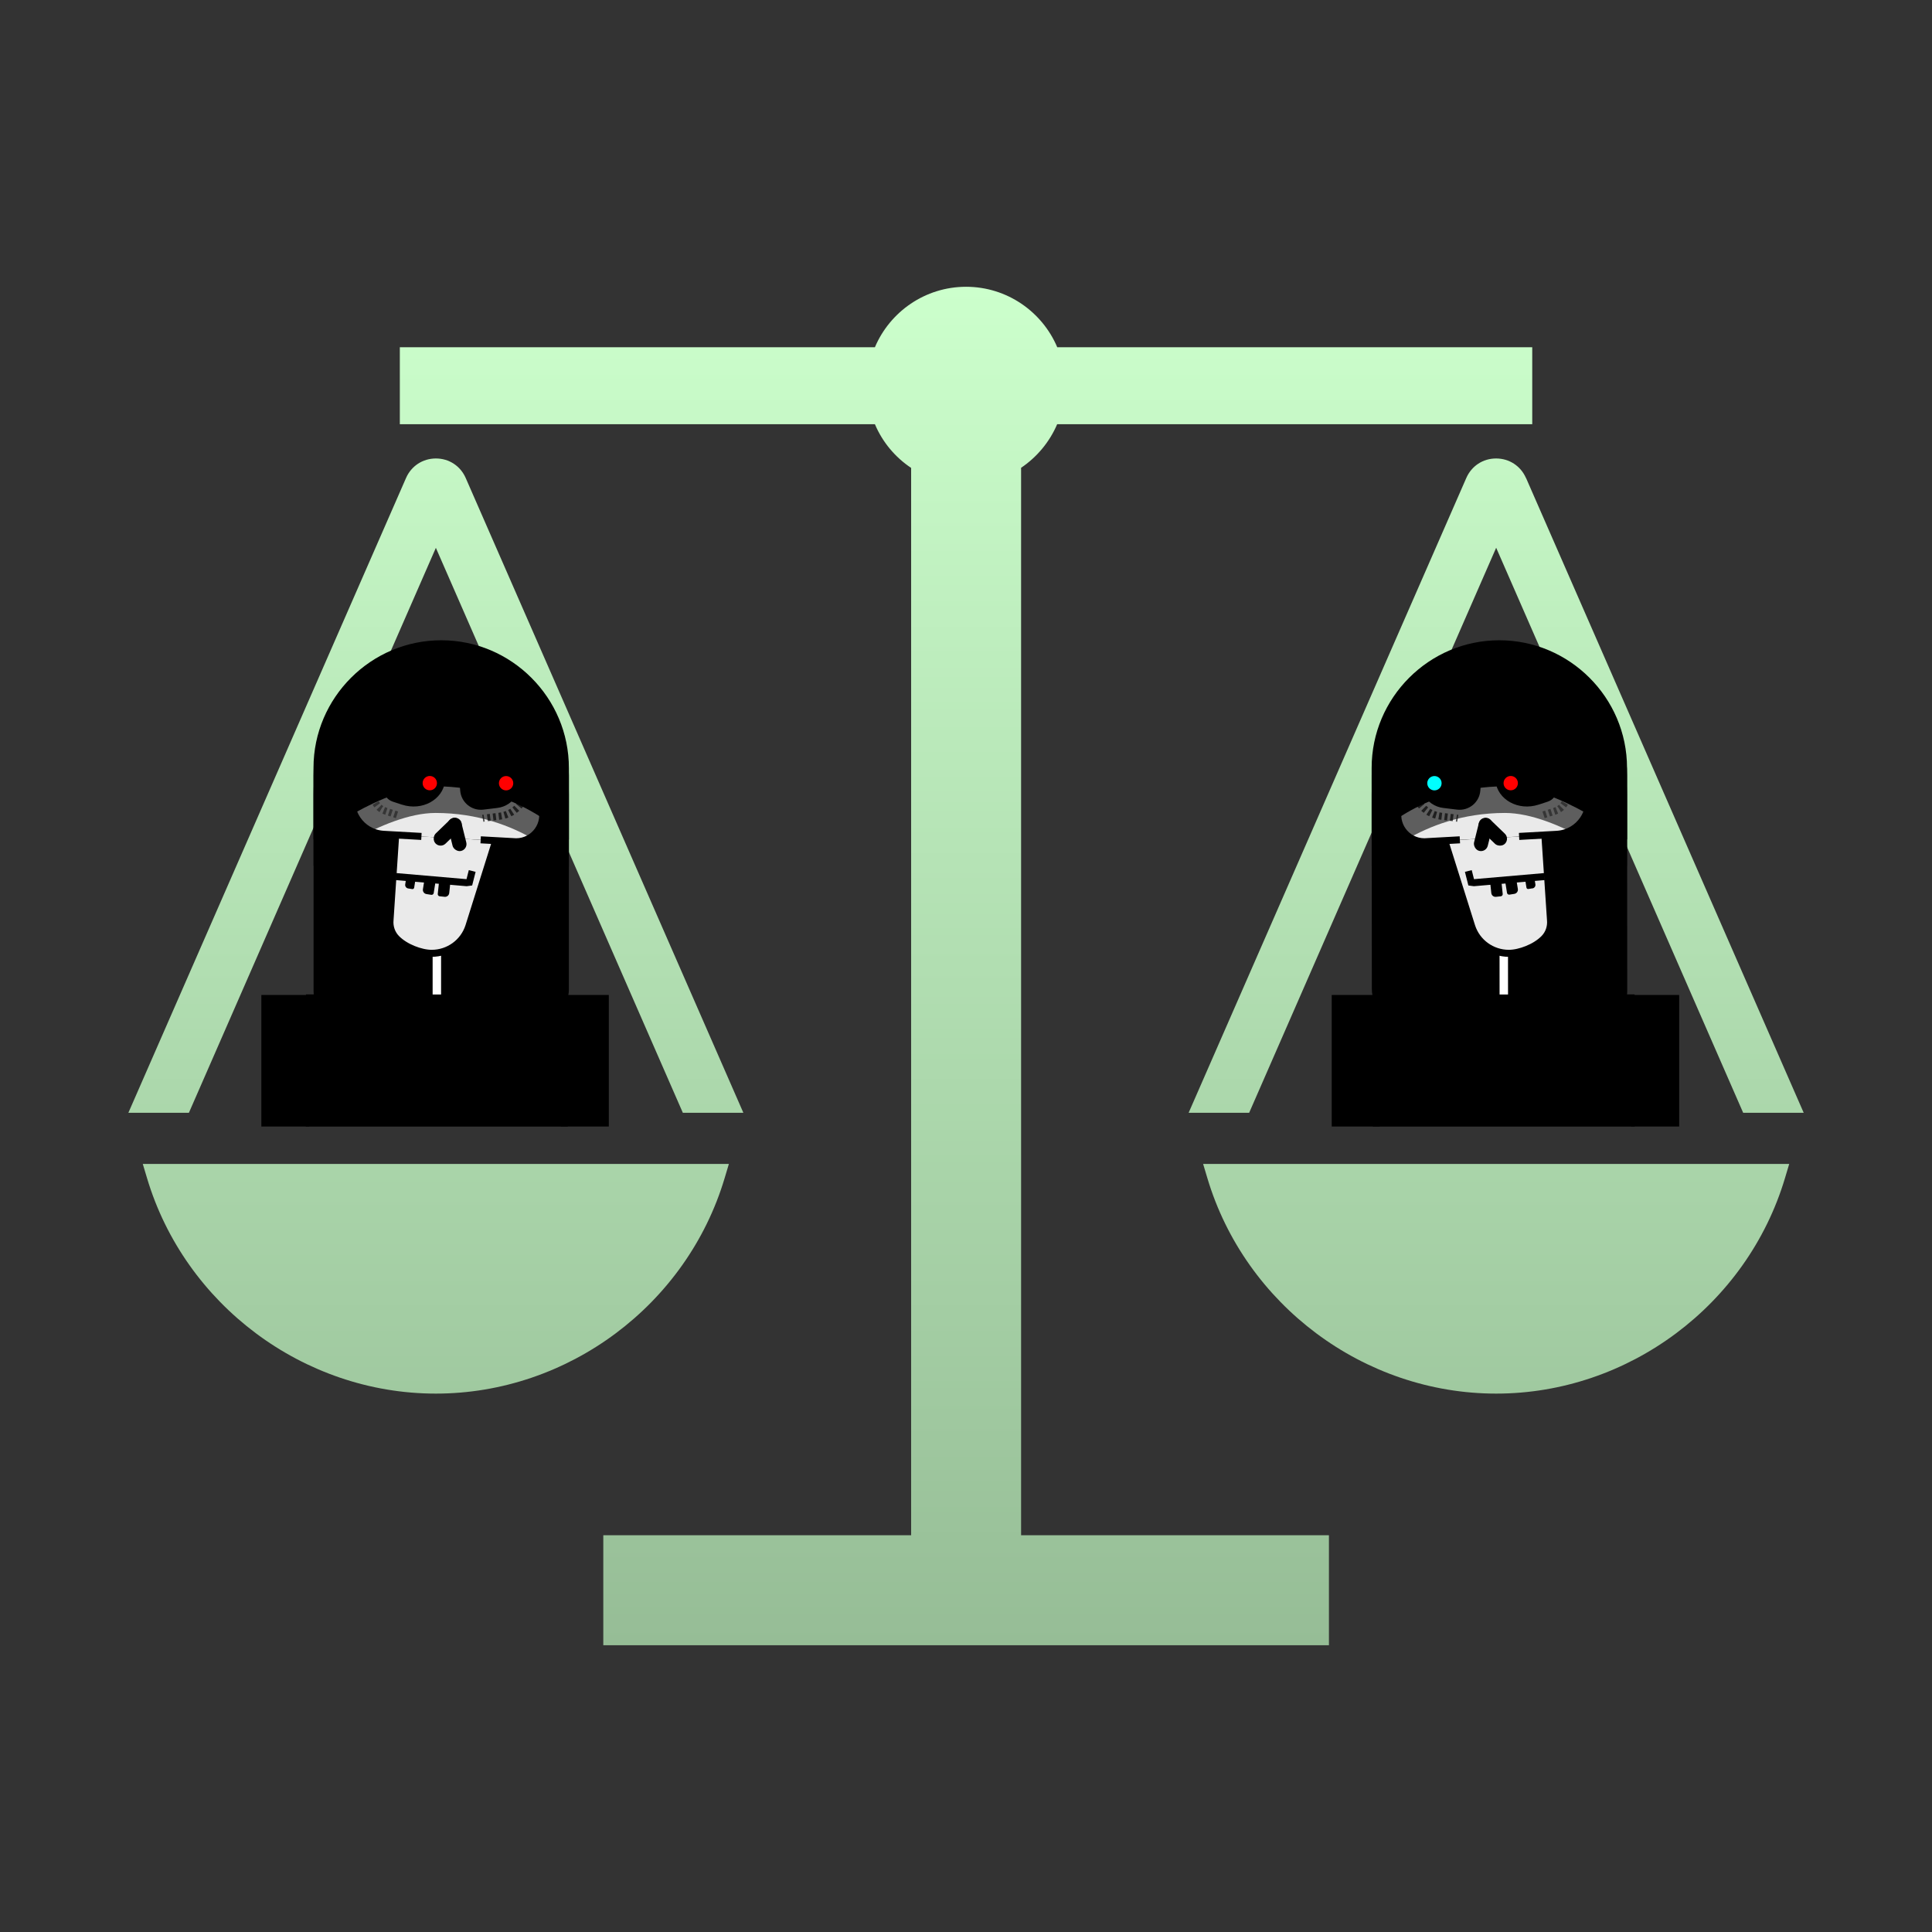 <?xml version="1.0" encoding="UTF-8"?>
<svg id="Layer_1" xmlns="http://www.w3.org/2000/svg" xmlns:xlink="http://www.w3.org/1999/xlink" viewBox="0 0 256 256">
  <rect x="0" y="0" width="256" height="256" fill="#333333" stroke="none"/>
  <defs>
    <style>
      .cls-1 {
        fill: #eaeaea;
      }

      .cls-2 {
        fill: url(#linear-gradient);
      }

      .cls-3 {
        stroke: #848484;
        stroke-dasharray: .37;
      }

      .cls-3, .cls-4, .cls-5, .cls-6, .cls-7 {
        stroke-miterlimit: 10;
      }

      .cls-3, .cls-5, .cls-6, .cls-7 {
        fill: none;
        stroke-width: .93px;
      }

      .cls-4 {
        fill: #fff;
        stroke-width: .75px;
      }

      .cls-4, .cls-5 {
        stroke: #000;
      }

      .cls-6 {
        stroke-dasharray: .38 .38;
      }

      .cls-6, .cls-7 {
        stroke: #4d4d4d;
      }

      .cls-8 {
        opacity: .6;
      }

      .cls-9 {
        fill: red;
      }

      .cls-10 {
        fill: aqua;
      }
    </style>
    <linearGradient id="linear-gradient" x1="128" y1="218" x2="128" y2="38" gradientUnits="userSpaceOnUse">
      <stop offset="0" stop-color="#96bd96"/>
      <stop offset="1" stop-color="#cfc"/>
    </linearGradient>
  </defs>
  <path class="cls-2" d="M202.21,63.34l36.79,84.11h-8.02l-32.73-74.87-32.73,74.87h-8.02l36.79-84.11c.7-1.6,2.21-2.59,3.95-2.59h0c1.74,0,3.26.99,3.96,2.59ZM159.98,156.1c5.02,16.81,20.76,28.56,38.27,28.56s33.25-11.74,38.27-28.56l.56-1.87h-77.66l.56,1.87ZM57.75,72.58l32.73,74.87h8.02L61.71,63.34c-.7-1.6-2.21-2.59-3.95-2.59h0c-1.74,0-3.26.99-3.96,2.59l-36.79,84.11h8.02l32.73-74.87ZM96.02,156.1l.56-1.87H18.92l.56,1.87c5.02,16.81,20.76,28.56,38.27,28.56s33.25-11.74,38.27-28.56ZM135.28,62c2.11-1.42,3.79-3.43,4.8-5.79h62.95v-10.2h-62.94c-1.99-4.7-6.66-8.01-12.08-8.01s-10.09,3.31-12.08,8.01h-62.95v10.2h62.95c1,2.37,2.68,4.38,4.8,5.79v141.43h-40.79v14.57h96.15v-14.57h-40.79V62Z"/>
  <g>
    <path d="M58.46,85.86h0c9.34,0,16.92,7.58,16.92,16.92v28.31c0,2.24-1.82,4.05-4.05,4.05h-25.99c-2.09,0-3.79-1.7-3.79-3.79v-28.58c0-9.34,7.58-16.92,16.92-16.92Z"/>
    <rect class="cls-4" x="56.95" y="124.76" width="1.87" height="15.33"/>
    <polygon points="75.23 131.79 75.23 132.1 75.22 149.28 40.52 149.28 40.54 131.84 40.54 131.76 41.56 131.76 56.95 131.77 58.82 131.78 75.23 131.79"/>
    <path class="cls-1" d="M55.84,110.83l-5-.28c-2.99-.17-4.99-3.14-4.02-5.97l3.53-10.29c.77-2.24,2.88-3.74,5.24-3.74h7.39c1.93,0,3.65,1.24,4.27,3.07l4.48,13.25c.78,2.29-.93,4.67-3.35,4.67l-4.69-.26-7.85-.44Z"/>
    <path class="cls-1" d="M52.43,110.64l-.75,11.29c-.08.9.23,1.79.86,2.43.58.59,1.38,1.08,2.22,1.42.84.34,1.71.54,2.44.54,2.24,0,4.23-1.44,4.92-3.57l3.57-11.35-13.27-.75Z"/>
    <path class="cls-5" d="M55.84,110.83l-5-.28c-2.99-.17-4.99-3.14-4.02-5.97l3.53-10.29c.77-2.24,2.88-3.74,5.24-3.74h7.39c1.93,0,3.65,1.24,4.27,3.07l4.48,13.25c.78,2.29-.93,4.67-3.35,4.67l-4.69-.26"/>
    <path class="cls-5" d="M52.43,110.64l-.75,11.29c-.08.9.23,1.79.86,2.43.58.59,1.38,1.08,2.22,1.42.84.34,1.71.54,2.44.54,2.24,0,4.23-1.44,4.92-3.57l3.57-11.35"/>
    <path d="M53.26,106.62l-1.19-.39c-1.42-.46-1.56-2.18-1.4-3.61.07-.64.29-1.25.65-1.79l2.09-3.17c.79-1.22,2.34-1.87,3.93-1.66h0c1.34.18,2.32,1.28,2.19,2.48l-.56,5.02c-.27,2.47-3.04,3.99-5.7,3.12Z"/>
    <rect x="58.4" y="107.97" width="1.87" height="4.49" rx=".93" ry=".93" transform="translate(21.18 229.42) rotate(-133.96)"/>
    <rect x="59.64" y="108.32" width="1.87" height="4.49" rx=".93" ry=".93" transform="translate(146.02 203.26) rotate(166.04)"/>
    <path d="M65.87,107.06l-1.82.22c-1.55.18-2.94-.95-3.07-2.51l-.57-7.08c-.06-.73.46-1.38,1.19-1.48l1.19-.16c1.73-.23,3.4.7,4.12,2.29l1.72,3.85c.96,2.14-.43,4.6-2.76,4.87Z"/>
    <path d="M58.63,116.94h.65c.15,0,.28.13.28.28v1.59h-1.5v-1.31c0-.31.25-.56.56-.56Z" transform="translate(104.9 241.29) rotate(-173.96)"/>
    <path d="M56.07,116.64h1.5v1.59c0,.15-.13.28-.28.28h-.65c-.31,0-.56-.25-.56-.56v-1.31h0Z" transform="translate(19.19 -7.47) rotate(9.04)"/>
    <path d="M53.73,116.21h1.24v1.32c0,.13-.1.23-.23.23h-.54c-.26,0-.47-.21-.47-.47v-1.09h0Z" transform="translate(19.06 -7.09) rotate(9.04)"/>
    <rect x="34.63" y="131.84" width="6.35" height="17.43"/>
    <rect x="74.32" y="131.84" width="6.35" height="17.43"/>
    <path class="cls-3" d="M52.6,107.97l-1.5-.49c-1.79-.58-1.96-2.75-1.77-4.55.09-.8.37-1.57.81-2.25l2.63-3.99c.99-1.54,2.94-2.36,4.95-2.09h0"/>
    <g>
      <path class="cls-7" d="M69.31,106.07c-.03.05-.06.11-.1.16"/>
      <path class="cls-6" d="M68.99,106.54c-.65.86-1.64,1.48-2.84,1.62l-1.81.22"/>
      <line class="cls-7" x1="64.15" y1="108.4" x2="63.97" y2="108.43"/>
    </g>
    <polyline class="cls-5" points="52.47 116.15 61.82 116.96 62.19 116.91 62.57 115.41"/>
    <path class="cls-8" d="M75.38,114.78s-6.34-7.05-17.66-7.06c-7.01,0-16.18,7.04-16.18,7.04v-9.49c.01-9.3,7.63-16.91,16.94-16.9h0c9.3,0,16.91,7.63,16.9,16.93v9.49Z"/>
    <path d="M75.38,111.25s-6.34-7.05-17.66-7.06c-7.01,0-16.18,7.04-16.18,7.04v-9.49c.01-9.3,7.63-16.91,16.94-16.9h0c9.3,0,16.91,7.63,16.9,16.93v9.49Z"/>
    <circle class="cls-9" cx="56.95" cy="103.77" r=".95"/>
    <circle class="cls-9" cx="67.06" cy="103.78" r=".95"/>
  </g>
  <g>
    <path d="M185.54,85.86h25.99c2.24,0,4.05,1.82,4.05,4.05v28.31c0,9.34-7.58,16.92-16.92,16.92h0c-9.34,0-16.92-7.58-16.92-16.92v-28.58c0-2.09,1.7-3.79,3.79-3.79Z" transform="translate(397.42 220.84) rotate(179.96)"/>
    <rect class="cls-4" x="198.31" y="124.76" width="1.87" height="15.33" transform="translate(398.6 264.7) rotate(179.96)"/>
    <polygon points="181.9 131.79 181.9 132.1 181.91 149.28 216.61 149.28 216.59 131.84 216.59 131.76 215.57 131.76 200.18 131.77 198.31 131.78 181.9 131.79"/>
    <path class="cls-1" d="M201.29,110.83l5-.28c2.99-.17,4.99-3.14,4.02-5.97l-3.53-10.29c-.77-2.24-2.88-3.74-5.24-3.74h-7.39c-1.93,0-3.65,1.24-4.27,3.07l-4.48,13.25c-.78,2.29.93,4.67,3.35,4.67l4.69-.26,7.85-.44Z"/>
    <path class="cls-1" d="M204.7,110.64l.75,11.29c.08.9-.23,1.79-.86,2.43-.58.59-1.38,1.08-2.22,1.42-.84.34-1.71.54-2.44.54-2.24,0-4.23-1.44-4.92-3.57l-3.57-11.35,13.27-.75Z"/>
    <path class="cls-5" d="M201.29,110.83l5-.28c2.99-.17,4.99-3.14,4.02-5.97l-3.53-10.29c-.77-2.24-2.88-3.74-5.24-3.74h-7.39c-1.93,0-3.65,1.24-4.27,3.07l-4.48,13.25c-.78,2.29.93,4.67,3.35,4.67l4.69-.26"/>
    <path class="cls-5" d="M204.7,110.64l.75,11.29c.08.9-.23,1.79-.86,2.43-.58.59-1.38,1.08-2.22,1.42-.84.34-1.71.54-2.44.54-2.24,0-4.23-1.44-4.92-3.57l-3.57-11.35"/>
    <path d="M203.87,106.62l1.19-.39c1.42-.46,1.56-2.18,1.4-3.61-.07-.64-.29-1.25-.65-1.79l-2.09-3.17c-.79-1.22-2.34-1.87-3.93-1.66h0c-1.34.18-2.32,1.28-2.19,2.48l.56,5.02c.27,2.47,3.04,3.99,5.7,3.12Z"/>
    <rect x="196.86" y="107.97" width="1.87" height="4.49" rx=".93" ry=".93" transform="translate(-18.83 176.1) rotate(-46.04)"/>
    <rect x="195.62" y="108.32" width="1.87" height="4.49" rx=".93" ry=".93" transform="translate(32.47 -44.15) rotate(13.96)"/>
    <path d="M191.26,107.06l1.82.22c1.55.18,2.94-.95,3.07-2.51l.57-7.08c.06-.73-.46-1.38-1.19-1.48l-1.19-.16c-1.73-.23-3.4.7-4.12,2.29l-1.72,3.85c-.96,2.14.43,4.6,2.76,4.87Z"/>
    <path d="M197.56,116.94h1.5v1.59c0,.15-.13.28-.28.28h-.65c-.31,0-.56-.25-.56-.56v-1.31h0Z" transform="translate(-11.31 21.53) rotate(-6.04)"/>
    <path d="M200.12,116.64h.65c.15,0,.28.13.28.28v1.59h-1.5v-1.31c0-.31.25-.56.56-.56Z" transform="translate(416.61 202.19) rotate(170.96)"/>
    <path d="M202.62,116.21h.54c.13,0,.23.1.23.23v1.32h-1.24v-1.09c0-.26.21-.47.47-.47Z" transform="translate(421.42 200.64) rotate(170.96)"/>
    <rect x="216.15" y="131.84" width="6.35" height="17.43"/>
    <rect x="176.46" y="131.84" width="6.35" height="17.43"/>
    <path class="cls-3" d="M204.53,107.97l1.5-.49c1.79-.58,1.96-2.75,1.77-4.55-.09-.8-.37-1.57-.81-2.25l-2.63-3.99c-.99-1.54-2.94-2.36-4.95-2.09h0"/>
    <g>
      <path class="cls-7" d="M187.82,106.07c.03.05.06.11.1.16"/>
      <path class="cls-6" d="M188.14,106.54c.65.86,1.64,1.48,2.84,1.62l1.81.22"/>
      <line class="cls-7" x1="192.98" y1="108.4" x2="193.16" y2="108.43"/>
    </g>
    <polyline class="cls-5" points="204.66 116.15 195.31 116.96 194.94 116.91 194.56 115.41"/>
    <path class="cls-8" d="M181.75,114.78s6.34-7.05,17.66-7.06c7.01,0,16.18,7.04,16.18,7.04v-9.49c-.01-9.3-7.63-16.91-16.94-16.9h0c-9.3,0-16.91,7.63-16.9,16.93v9.49Z"/>
    <path d="M181.75,111.25s6.34-7.05,17.66-7.06c7.01,0,16.18,7.04,16.18,7.04v-9.49c-.01-9.3-7.63-16.91-16.94-16.9h0c-9.3,0-16.91,7.63-16.9,16.93v9.49Z"/>
    <circle class="cls-9" cx="200.18" cy="103.77" r=".95"/>
    <circle class="cls-10" cx="190.07" cy="103.78" r=".95"/>
  </g>
</svg>